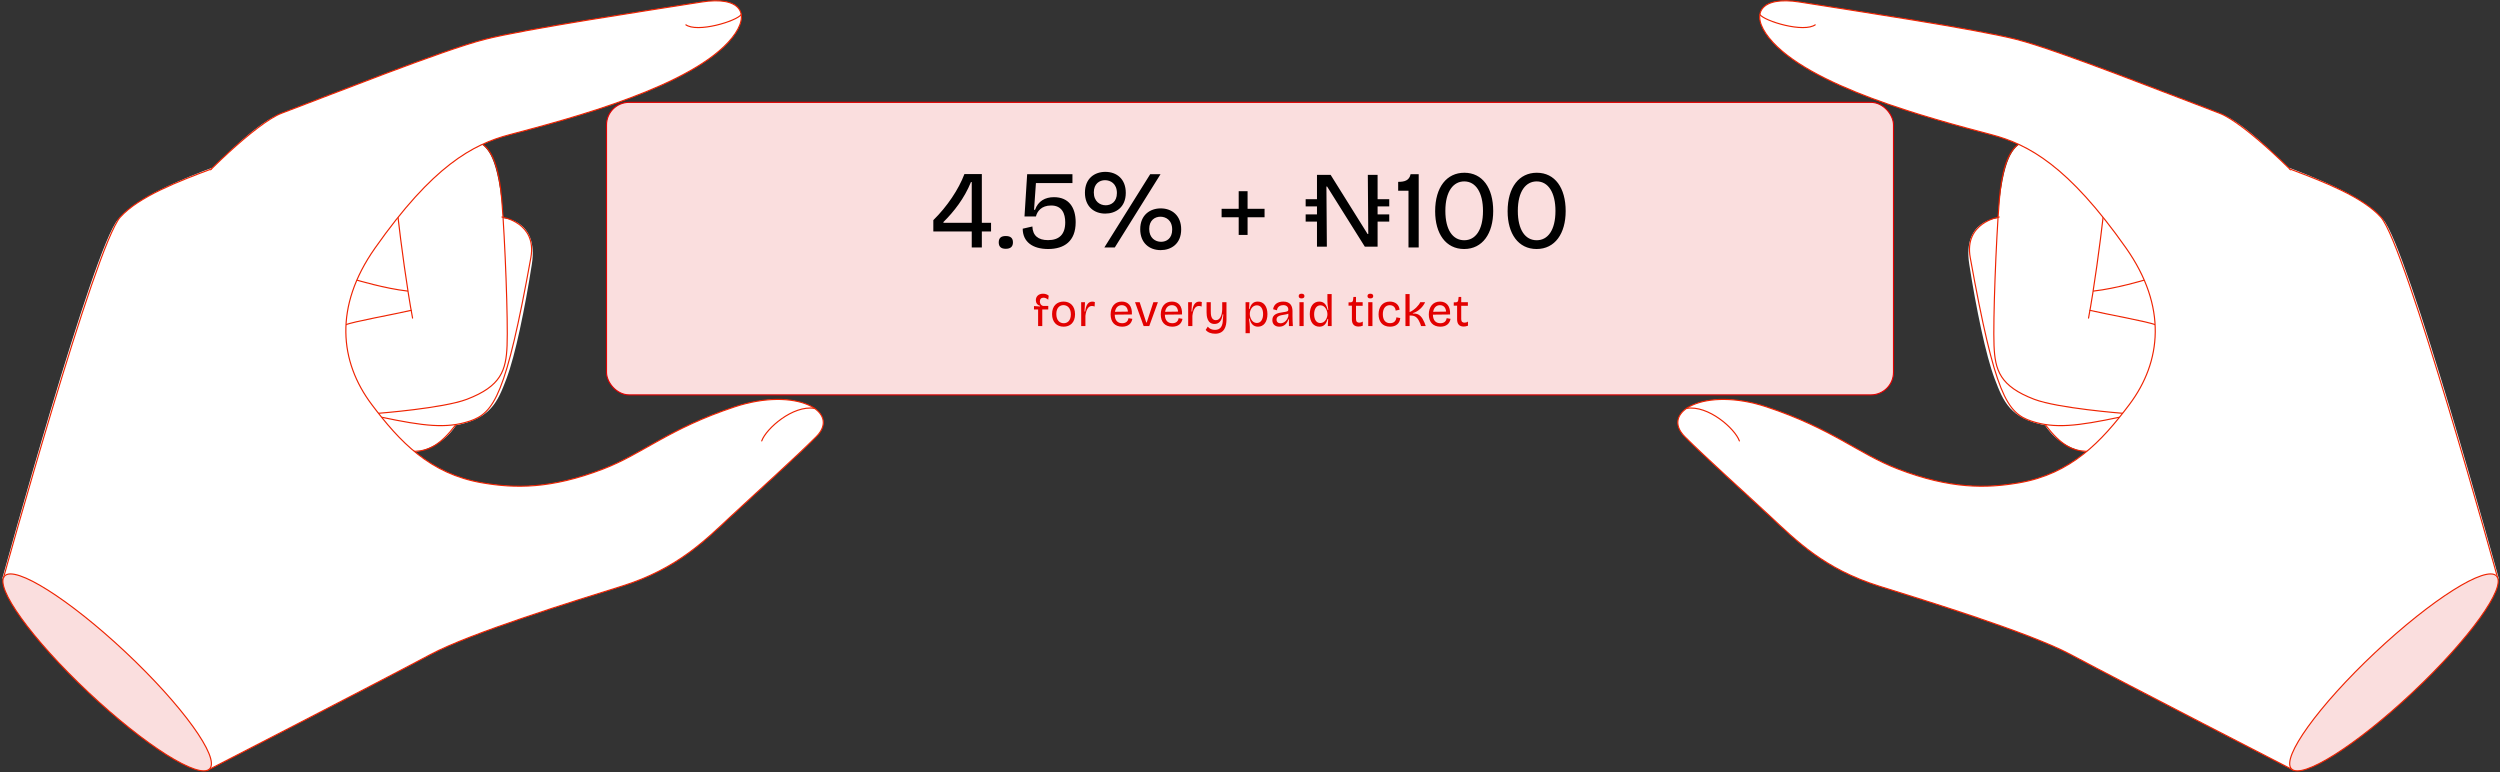 <svg width="1081" height="334" viewBox="0 0 1081 334" fill="none" xmlns="http://www.w3.org/2000/svg">
<rect x="0" y="0" width="1081" height="334" fill="#333333" stroke="none"/>
<path d="M763.798 2.153C766.894 7.087 783.402 11.615 791.598 9.821" stroke="#EE2200" stroke-width="0.5" stroke-linecap="round" stroke-linejoin="round"/>
<path d="M874.502 61.351C870.748 64.098 866.007 66.861 863.845 94.37C863.845 94.37 848.506 94.981 851.496 114.181C854.487 133.374 858.681 153.762 862.494 163.788C866.307 173.814 869.226 180.947 884.313 183.881C884.313 183.881 889.612 193.46 902.289 195.483L928.115 190.273L947.096 131.169L929.39 79.922L874.496 61.351H874.502Z" fill="white"/>
<path d="M884.494 183.792C890.985 192.354 896.079 194.871 901.771 195.136C912.434 195.636 921.786 191.76 938.576 183.128" stroke="#EE2200" stroke-width="0.5" stroke-linecap="round" stroke-linejoin="round"/>
<path d="M872.739 62.433C868.122 65.732 865.531 73.918 864.497 86.596C863.069 104.137 861.777 138.702 862.218 149.404C862.658 160.106 864.738 166.969 879.589 172.649C889.747 176.53 917.822 178.706 917.822 178.706" stroke="#EE2200" stroke-width="0.5" stroke-linecap="round" stroke-linejoin="round"/>
<path d="M909.374 93.97C908.199 104.361 905.432 125.23 903.082 137.532" stroke="#EE2200" stroke-width="0.5" stroke-linecap="round" stroke-linejoin="round"/>
<path d="M903.693 134.192C910.272 135.762 929.506 139.208 931.968 140.443" stroke="#EE2200" stroke-width="0.5" stroke-linecap="round" stroke-linejoin="round"/>
<path d="M864.426 93.84C864.426 93.84 849.186 96.204 851.936 111.411C862.692 170.956 867.803 178.571 878.407 182.105C888.418 185.439 898.305 184.216 916.476 180.405" stroke="#EE2200" stroke-width="0.5" stroke-linecap="round" stroke-linejoin="round"/>
<path d="M905.262 125.853C914.985 124.783 927.416 121.049 927.416 121.049" stroke="#EE2200" stroke-width="0.5" stroke-linecap="round" stroke-linejoin="round"/>
<path d="M991.556 332.96C991.556 332.96 919.079 295.691 895.357 283.018C877.692 273.58 832.433 259.667 812.494 253.428C788.66 245.972 776.517 233.582 765.284 223.121C754.052 212.66 737.708 198.017 728.549 188.856C717.622 177.918 737.355 167.163 763.81 175.925C792.32 185.369 803.57 196.236 820.707 202.81C843.389 211.513 858.881 211.201 873.027 208.773C895.557 204.903 908.652 190.996 920.754 174.896C934.665 156.384 937.121 132.575 919.344 107.307C894.317 71.725 877.145 62.457 861.06 58.217C834.407 51.184 781.663 37.224 764.967 16.396C756.472 5.799 761.425 -1.78 778.103 0.872C803.335 4.888 854.157 12.521 871.94 17.054C889.729 21.588 938.066 40.823 959.75 48.979C970.336 52.966 984.6 67.92 989.259 72.354C989.259 72.354 992.913 73.712 994.211 74.23C1008.56 79.928 1022.61 86.108 1030.45 94.905C1041.19 106.942 1080.46 250.047 1080.46 250.047L991.544 332.978L991.556 332.96Z" fill="white"/>
<path d="M991.556 332.96C991.556 332.96 919.079 295.691 895.357 283.018C877.692 273.58 832.433 259.667 812.494 253.428C788.66 245.972 776.517 233.582 765.284 223.121C754.052 212.66 737.708 198.017 728.549 188.856C717.622 177.918 737.355 167.163 763.81 175.925C792.32 185.369 803.57 196.236 820.707 202.81C843.389 211.513 858.881 211.201 873.027 208.773C895.557 204.903 908.652 190.996 920.754 174.896C934.665 156.384 937.121 132.575 919.344 107.307C894.317 71.725 877.145 62.457 861.06 58.217C834.407 51.184 781.663 37.224 764.967 16.396C756.472 5.799 761.425 -1.78 778.103 0.872C803.335 4.888 854.157 12.521 871.94 17.054C889.729 21.588 938.066 40.823 959.75 48.979C970.336 52.966 995.745 77.381 1004.23 88.784" fill="white"/>
<path d="M991.556 332.96C991.556 332.96 919.079 295.691 895.357 283.018C877.692 273.58 832.433 259.667 812.494 253.428C788.66 245.972 776.517 233.582 765.284 223.121C754.052 212.66 737.708 198.017 728.549 188.856C717.622 177.918 737.355 167.163 763.81 175.925C792.32 185.369 803.57 196.236 820.707 202.81C843.389 211.513 858.881 211.201 873.027 208.773C895.557 204.903 908.652 190.996 920.754 174.896C934.665 156.384 937.121 132.575 919.344 107.307C894.317 71.725 877.145 62.457 861.06 58.217C834.407 51.184 781.663 37.224 764.967 16.396C756.472 5.799 761.425 -1.78 778.103 0.872C803.335 4.888 854.157 12.521 871.94 17.054C889.729 21.588 938.066 40.823 959.75 48.979C970.336 52.966 995.745 77.381 1004.23 88.784" stroke="#EE2200" stroke-width="0.5" stroke-linecap="round" stroke-linejoin="round"/>
<path d="M1043.25 299.381C1067.74 276.358 1083.97 253.829 1079.5 249.061C1075.03 244.293 1051.55 259.092 1027.05 282.115C1002.56 305.138 986.329 327.667 990.802 332.435C995.275 337.203 1018.76 322.405 1043.25 299.381Z" fill="#FADEDE" stroke="#EE2200" stroke-width="0.5" stroke-linecap="round" stroke-linejoin="round"/>
<path d="M990.063 73.053C1004.52 78.463 1021.65 85.126 1029.49 93.917C1040.23 105.954 1079.93 249.718 1079.93 249.718" fill="white"/>
<path d="M990.063 73.053C1004.52 78.463 1021.65 85.126 1029.49 93.917C1040.23 105.954 1079.93 249.718 1079.93 249.718" stroke="#EE2200" stroke-width="0.5" stroke-linecap="round" stroke-linejoin="round"/>
<path d="M729.278 176.583C738.66 175.09 750.216 185.351 752.108 190.649" stroke="#EE2200" stroke-width="0.5" stroke-linecap="round" stroke-linejoin="round"/>
<path d="M760.913 6.217C762.793 9.128 780.1 14.373 785.046 10.627" stroke="#EE2200" stroke-width="0.5" stroke-linejoin="round"/>
<path d="M317.679 2.153C314.583 7.087 298.075 11.615 289.879 9.821" stroke="#EE2200" stroke-width="0.5" stroke-linecap="round" stroke-linejoin="round"/>
<path d="M206.976 61.351C210.73 64.098 215.471 66.861 217.633 94.37C217.633 94.37 232.972 94.981 229.982 114.181C226.991 133.374 222.797 153.762 218.984 163.788C215.171 173.814 212.252 180.947 197.165 183.881C197.165 183.881 191.866 193.46 179.189 195.483L153.363 190.273L134.382 131.169L152.088 79.922L206.982 61.351H206.976Z" fill="white"/>
<path d="M196.983 183.792C190.492 192.354 185.398 194.871 179.706 195.136C169.043 195.636 159.691 191.76 142.902 183.128" stroke="#EE2200" stroke-width="0.5" stroke-linecap="round" stroke-linejoin="round"/>
<path d="M208.739 62.433C213.356 65.732 215.947 73.918 216.981 86.596C218.409 104.137 219.701 138.702 219.26 149.404C218.82 160.106 216.74 166.969 201.889 172.649C191.731 176.53 163.656 178.706 163.656 178.706" stroke="#EE2200" stroke-width="0.5" stroke-linecap="round" stroke-linejoin="round"/>
<path d="M172.103 93.97C173.278 104.361 176.045 125.23 178.395 137.532" stroke="#EE2200" stroke-width="0.5" stroke-linecap="round" stroke-linejoin="round"/>
<path d="M177.783 134.192C171.204 135.762 151.97 139.208 149.508 140.443" stroke="#EE2200" stroke-width="0.5" stroke-linecap="round" stroke-linejoin="round"/>
<path d="M217.05 93.84C217.05 93.84 232.29 96.204 229.54 111.411C218.784 170.956 213.673 178.571 203.069 182.105C193.058 185.439 183.171 184.216 165 180.405" stroke="#EE2200" stroke-width="0.5" stroke-linecap="round" stroke-linejoin="round"/>
<path d="M176.215 125.853C166.492 124.783 154.061 121.049 154.061 121.049" stroke="#EE2200" stroke-width="0.5" stroke-linecap="round" stroke-linejoin="round"/>
<path d="M89.922 332.96C89.922 332.96 162.399 295.691 186.12 283.018C203.785 273.58 249.044 259.667 268.983 253.428C292.817 245.972 304.96 233.582 316.193 223.121C327.425 212.66 343.769 198.017 352.927 188.856C363.854 177.918 344.121 167.163 317.667 175.925C289.157 185.369 277.907 196.236 260.77 202.81C238.088 211.513 222.596 211.201 208.45 208.773C185.92 204.903 172.825 190.996 160.724 174.896C146.813 156.384 144.357 132.575 162.134 107.307C187.16 71.725 204.332 62.457 220.417 58.217C247.07 51.184 299.814 37.224 316.51 16.396C325.005 5.799 320.052 -1.78 303.374 0.872C278.142 4.888 227.32 12.521 209.537 17.054C191.748 21.588 143.412 40.823 121.728 48.979C111.142 52.966 96.878 67.92 92.219 72.354C92.219 72.354 88.565 73.712 87.267 74.23C72.921 79.928 58.868 86.108 51.025 94.905C40.286 106.942 1.02 250.047 1.02 250.047L89.934 332.978L89.922 332.96Z" fill="white"/>
<path d="M89.922 332.96C89.922 332.96 162.399 295.691 186.12 283.018C203.785 273.58 249.044 259.667 268.983 253.428C292.817 245.972 304.96 233.582 316.193 223.121C327.425 212.66 343.769 198.017 352.927 188.856C363.854 177.918 344.121 167.163 317.667 175.925C289.157 185.369 277.907 196.236 260.77 202.81C238.088 211.513 222.596 211.201 208.45 208.773C185.92 204.903 172.825 190.996 160.724 174.896C146.813 156.384 144.357 132.575 162.134 107.307C187.16 71.725 204.332 62.457 220.417 58.217C247.07 51.184 299.814 37.224 316.51 16.396C325.005 5.799 320.052 -1.78 303.374 0.872C278.142 4.888 227.32 12.521 209.537 17.054C191.748 21.588 143.412 40.823 121.728 48.979C111.142 52.966 85.733 77.381 77.25 88.784" fill="white"/>
<path d="M89.922 332.96C89.922 332.96 162.399 295.691 186.12 283.018C203.785 273.58 249.044 259.667 268.983 253.428C292.817 245.972 304.96 233.582 316.193 223.121C327.425 212.66 343.769 198.017 352.927 188.856C363.854 177.918 344.121 167.163 317.667 175.925C289.157 185.369 277.907 196.236 260.77 202.81C238.088 211.513 222.596 211.201 208.45 208.773C185.92 204.903 172.825 190.996 160.724 174.896C146.813 156.384 144.357 132.575 162.134 107.307C187.16 71.725 204.332 62.457 220.417 58.217C247.07 51.184 299.814 37.224 316.51 16.396C325.005 5.799 320.052 -1.78 303.374 0.872C278.142 4.888 227.32 12.521 209.537 17.054C191.748 21.588 143.412 40.823 121.728 48.979C111.142 52.966 85.733 77.381 77.25 88.784" stroke="#EE2200" stroke-width="0.5" stroke-linecap="round" stroke-linejoin="round"/>
<path d="M38.227 299.381C13.733 276.358 -2.496 253.829 1.977 249.061C6.45 244.293 29.932 259.092 54.426 282.115C78.919 305.138 95.149 327.667 90.676 332.435C86.203 337.203 62.72 322.405 38.227 299.381Z" fill="#FADEDE" stroke="#EE2200" stroke-width="0.5" stroke-linecap="round" stroke-linejoin="round"/>
<path d="M91.414 73.053C76.956 78.463 59.826 85.126 51.983 93.917C41.244 105.954 1.548 249.718 1.548 249.718" fill="white"/>
<path d="M91.414 73.053C76.956 78.463 59.826 85.126 51.983 93.917C41.244 105.954 1.548 249.718 1.548 249.718" stroke="#EE2200" stroke-width="0.5" stroke-linecap="round" stroke-linejoin="round"/>
<path d="M352.198 176.583C342.816 175.09 331.261 185.351 329.369 190.649" stroke="#EE2200" stroke-width="0.5" stroke-linecap="round" stroke-linejoin="round"/>
<path d="M320.563 6.217C318.683 9.128 301.377 14.373 296.431 10.627" stroke="#EE2200" stroke-width="0.5" stroke-linejoin="round"/>
<rect x="262.25" y="44.25" width="556.5" height="126.5" rx="9.75" fill="#FADEDE" stroke="#E20000" stroke-width="0.5"/>
<path d="M448.879 141V133.8H447.099V132.34L449.719 132.52V132.22C448.459 131.88 447.899 130.94 447.899 129.8C447.899 128.18 449.079 127 450.999 127C451.999 127 452.879 127.32 453.459 127.86L453.239 129.6C452.619 129.02 451.899 128.72 451.179 128.72C450.219 128.72 449.639 129.32 449.639 130.38C449.639 131.42 450.259 132.1 450.979 132.28H453.279L453.259 133.8H450.679V141H448.879ZM459.911 141.26C456.991 141.26 454.911 139.34 454.911 135.8C454.911 132.2 457.091 130.4 459.871 130.4C462.711 130.4 464.851 132.28 464.851 135.88C464.851 139.48 462.711 141.26 459.911 141.26ZM459.971 139.76C461.511 139.76 463.031 138.7 463.031 135.94C463.031 133.1 461.451 131.94 459.831 131.94C458.311 131.94 456.751 133 456.751 135.76C456.751 138.58 458.271 139.76 459.971 139.76ZM467.51 141V135.64L467.49 130.66H469.15L468.95 134.68H469.23C469.55 131.92 470.53 130.42 472.29 130.42C472.61 130.42 472.99 130.46 473.41 130.62L473.31 132.54C472.91 132.38 472.49 132.3 472.13 132.3C470.53 132.3 469.63 134.04 469.33 136.56V141H467.51ZM485.232 141.26C481.972 141.26 480.232 139.16 480.232 135.98C480.232 132.82 481.932 130.4 485.052 130.4C487.852 130.4 489.632 132.32 489.432 135.98L482.012 136.06C482.052 138.46 483.172 139.76 485.252 139.76C487.092 139.76 487.792 138.66 487.972 137.58L489.632 137.86C489.292 139.9 487.812 141.26 485.232 141.26ZM485.052 131.96C483.472 131.96 482.412 133.02 482.112 134.82L487.712 134.74C487.572 132.94 486.572 131.96 485.052 131.96ZM494.515 141L490.795 130.68H492.795L495.635 139.44H495.855L498.715 130.68H500.675L496.935 141H494.515ZM506.911 141.26C503.651 141.26 501.911 139.16 501.911 135.98C501.911 132.82 503.611 130.4 506.731 130.4C509.531 130.4 511.311 132.32 511.111 135.98L503.691 136.06C503.731 138.46 504.851 139.76 506.931 139.76C508.771 139.76 509.471 138.66 509.651 137.58L511.311 137.86C510.971 139.9 509.491 141.26 506.911 141.26ZM506.731 131.96C505.151 131.96 504.091 133.02 503.791 134.82L509.391 134.74C509.251 132.94 508.251 131.96 506.731 131.96ZM513.767 141V135.64L513.747 130.66H515.407L515.207 134.68H515.487C515.807 131.92 516.787 130.42 518.547 130.42C518.867 130.42 519.247 130.46 519.667 130.62L519.567 132.54C519.167 132.38 518.747 132.3 518.387 132.3C516.787 132.3 515.887 134.04 515.587 136.56V141H513.767ZM525.425 144.3C523.825 144.3 522.205 143.8 521.345 142.64L522.245 141.24C522.925 142.18 524.085 142.64 525.365 142.64C527.865 142.64 528.745 140.84 528.765 138.1L528.965 135.96H528.665C528.265 138.98 526.965 140.08 525.145 140.08C521.945 140.08 521.725 136.54 521.725 135.1V130.66H523.545V134.58C523.545 135.78 523.545 138.44 525.725 138.44C527.485 138.44 528.405 136.56 528.485 133.7V130.66H530.325V138.18C530.325 141.04 529.485 144.3 525.425 144.3ZM538.58 144.08L538.6 135.64L538.58 130.66H540.24L540.1 133.58H540.36C540.82 131.52 541.98 130.4 543.84 130.4C546.48 130.4 548.04 132.52 548.04 135.82C548.04 139.12 546.48 141.26 543.94 141.26C541.8 141.26 540.76 139.74 540.34 137.76H540.04C540.26 139.1 540.42 140.34 540.42 141.38V144.08H538.58ZM543.46 139.66C545.18 139.66 546.16 138.1 546.16 135.8C546.16 133.5 545.18 132.02 543.46 132.02C541.5 132.02 540.42 134.02 540.42 135.64V135.86C540.42 137.18 541.3 139.66 543.46 139.66ZM553.179 141.26C551.499 141.26 550.159 140.34 550.159 138.4C550.159 135.76 552.599 135.32 554.799 135C556.599 134.74 557.059 134.64 557.059 133.84C557.059 132.72 556.279 131.94 554.899 131.94C553.699 131.94 552.359 132.5 552.139 134.16L550.479 133.72C550.819 131.5 552.599 130.4 554.879 130.4C557.899 130.4 558.879 132.28 558.879 134.54V136.68C558.879 138.04 558.939 139.66 559.039 141H557.339C557.319 140.02 557.299 139.08 557.319 138.08H557.079C556.599 139.82 555.279 141.26 553.179 141.26ZM553.699 139.78C555.019 139.78 556.499 138.8 557.079 136.72V135.64C555.479 136.38 551.979 135.88 551.979 138.2C551.979 139.2 552.659 139.78 553.699 139.78ZM562.781 129.04C561.961 129.04 561.561 128.68 561.561 128.02C561.561 127.36 561.981 127 562.781 127C563.601 127 564.041 127.36 564.041 128.04C564.041 128.68 563.601 129.04 562.781 129.04ZM561.881 141V130.66H563.701V141H561.881ZM570.512 141.26C567.992 141.26 566.352 139.24 566.352 135.82C566.352 132.56 567.892 130.4 570.452 130.4C572.612 130.4 573.632 131.92 574.052 133.98H574.352C574.132 132.58 573.972 131.2 573.972 130.22V127.14H575.812L575.792 136.1L575.812 141H574.152L574.292 137.94H574.012C573.532 140.02 572.452 141.26 570.512 141.26ZM570.912 139.68C572.932 139.68 573.972 137.48 573.972 135.98V135.78C573.972 134.5 573.112 132.02 570.952 132.02C569.232 132.02 568.232 133.6 568.232 135.88C568.232 138.18 569.212 139.68 570.912 139.68ZM587.396 141.2C585.476 141.2 584.556 140.08 584.556 138.06V132.18H583.096L583.116 130.72H583.916C584.676 130.7 584.976 130.42 585.056 129.72L585.216 128.38H586.336V130.66H589.216V132.22H586.336V138C586.336 139.14 586.936 139.52 587.756 139.52C588.216 139.52 588.776 139.4 589.256 139.04V140.84C588.576 141.1 587.956 141.2 587.396 141.2ZM592.525 129.04C591.705 129.04 591.305 128.68 591.305 128.02C591.305 127.36 591.725 127 592.525 127C593.345 127 593.785 127.36 593.785 128.04C593.785 128.68 593.345 129.04 592.525 129.04ZM591.625 141V130.66H593.445V141H591.625ZM601.056 141.26C597.576 141.26 596.096 138.84 596.096 135.92C596.096 132.84 597.716 130.4 600.956 130.4C603.476 130.4 604.996 131.88 605.176 133.92L603.476 134.3C603.396 133 602.516 131.96 600.936 131.96C599.156 131.96 597.936 133.32 597.936 135.86C597.936 138.4 599.096 139.74 601.076 139.74C602.816 139.74 603.676 138.68 603.796 137.22L605.476 137.52C605.256 139.88 603.636 141.26 601.056 141.26ZM607.718 141V127.14H609.518V134.96C611.698 134 613.598 131.94 614.118 130.66H616.218C615.398 132.6 613.258 134.78 610.918 135.38V135.58C613.838 135.36 614.938 137.28 615.898 139.38L616.498 141H614.478L614.078 139.84C613.258 137.88 612.358 136.46 610.158 136.44H609.518V141H607.718ZM622.814 141.26C619.554 141.26 617.814 139.16 617.814 135.98C617.814 132.82 619.514 130.4 622.634 130.4C625.434 130.4 627.214 132.32 627.014 135.98L619.594 136.06C619.634 138.46 620.754 139.76 622.834 139.76C624.674 139.76 625.374 138.66 625.554 137.58L627.214 137.86C626.874 139.9 625.394 141.26 622.814 141.26ZM622.634 131.96C621.054 131.96 619.994 133.02 619.694 134.82L625.294 134.74C625.154 132.94 624.154 131.96 622.634 131.96ZM632.892 141.2C630.972 141.2 630.052 140.08 630.052 138.06V132.18H628.592L628.612 130.72H629.412C630.172 130.7 630.472 130.42 630.552 129.72L630.712 128.38H631.832V130.66H634.712V132.22H631.832V138C631.832 139.14 632.432 139.52 633.252 139.52C633.712 139.52 634.272 139.4 634.752 139.04V140.84C634.072 141.1 633.452 141.2 632.892 141.2Z" fill="#E20000"/>
<path d="M403.571 100.088V95.192C409.571 89.288 414.515 81.896 417.011 75.272H424.547V96.344H428.531V100.088H424.547V107H420.179V100.088H403.571ZM407.939 96.344H420.179V78.728H419.843C416.963 85.784 412.547 91.448 407.939 96.008V96.344ZM434.879 107.576C432.863 107.576 431.855 106.664 431.855 104.792C431.855 102.92 432.863 102.056 434.879 102.056C436.943 102.056 437.999 102.92 437.999 104.792C437.999 106.664 436.943 107.576 434.879 107.576ZM453.214 107.672C446.494 107.672 442.222 104.552 442.222 98.888L446.398 97.928C446.542 101.816 448.846 103.832 453.166 103.832C457.966 103.832 460.606 101.384 460.606 96.152C460.606 92.36 459.214 88.856 454.51 88.856C450.238 88.856 448.462 91.448 447.934 93.608H442.99L444.142 75.32H463.726V79.16H447.934L447.118 90.728H447.55C448.846 86.936 451.966 85.256 455.71 85.256C462.142 85.256 465.118 89.672 465.118 96.104C465.118 104.312 460.174 107.672 453.214 107.672ZM477.91 92.36C473.014 92.36 469.126 89.24 469.126 83.336C469.126 77.048 473.398 74.312 477.958 74.312C482.854 74.312 486.79 77.384 486.79 83.384C486.79 89.72 482.374 92.36 477.91 92.36ZM477.526 107L497.35 75.32H501.814L482.038 107H477.526ZM478.102 88.76C480.454 88.76 482.95 87.272 482.95 83.48C482.95 79.352 480.118 77.912 477.814 77.912C475.414 77.912 472.966 79.448 472.966 83.192C472.966 87.128 475.654 88.76 478.102 88.76ZM501.862 108.152C496.966 108.152 493.03 105.032 493.03 99.128C493.03 92.888 497.35 90.104 501.91 90.104C506.758 90.104 510.742 93.224 510.742 99.176C510.742 105.512 506.326 108.152 501.862 108.152ZM502.054 104.552C504.406 104.552 506.854 103.112 506.854 99.272C506.854 95.144 504.07 93.704 501.766 93.704C499.318 93.704 496.918 95.288 496.918 98.984C496.918 102.92 499.558 104.552 502.054 104.552ZM535.612 101.576V93.944H528.22V90.296H535.612V82.664H539.452V90.296H546.796V93.944H539.452V101.576H535.612ZM569.462 106.664V95.816H564.566V92.696H569.462V89.24H564.566V86.12H569.462V75.608H575.366L591.35 101.192H591.638L591.447 75.608H595.671V86.12H600.71V89.24H595.671V92.696H600.71V95.816H595.671V106.664H590.151L573.83 80.648H573.542L573.734 106.664H569.462ZM609.031 107V82.472H604.567V78.632C607.255 78.632 609.367 78.104 609.943 75.32H613.447V107H609.031ZM633.085 107.672C625.165 107.672 620.557 101.048 620.557 91.352C620.557 80.888 625.597 74.696 633.181 74.696C641.053 74.696 645.661 81.272 645.661 91.256C645.661 100.952 641.053 107.672 633.085 107.672ZM633.133 103.88C637.933 103.88 641.245 99.56 641.245 91.208C641.245 83.336 638.173 78.44 633.133 78.44C628.525 78.44 624.973 82.568 624.973 91.208C624.973 99.416 628.189 103.88 633.133 103.88ZM664.42 107.672C656.5 107.672 651.892 101.048 651.892 91.352C651.892 80.888 656.932 74.696 664.516 74.696C672.388 74.696 676.996 81.272 676.996 91.256C676.996 100.952 672.388 107.672 664.42 107.672ZM664.468 103.88C669.268 103.88 672.58 99.56 672.58 91.208C672.58 83.336 669.508 78.44 664.468 78.44C659.86 78.44 656.308 82.568 656.308 91.208C656.308 99.416 659.524 103.88 664.468 103.88Z" fill="black"/>
</svg>
